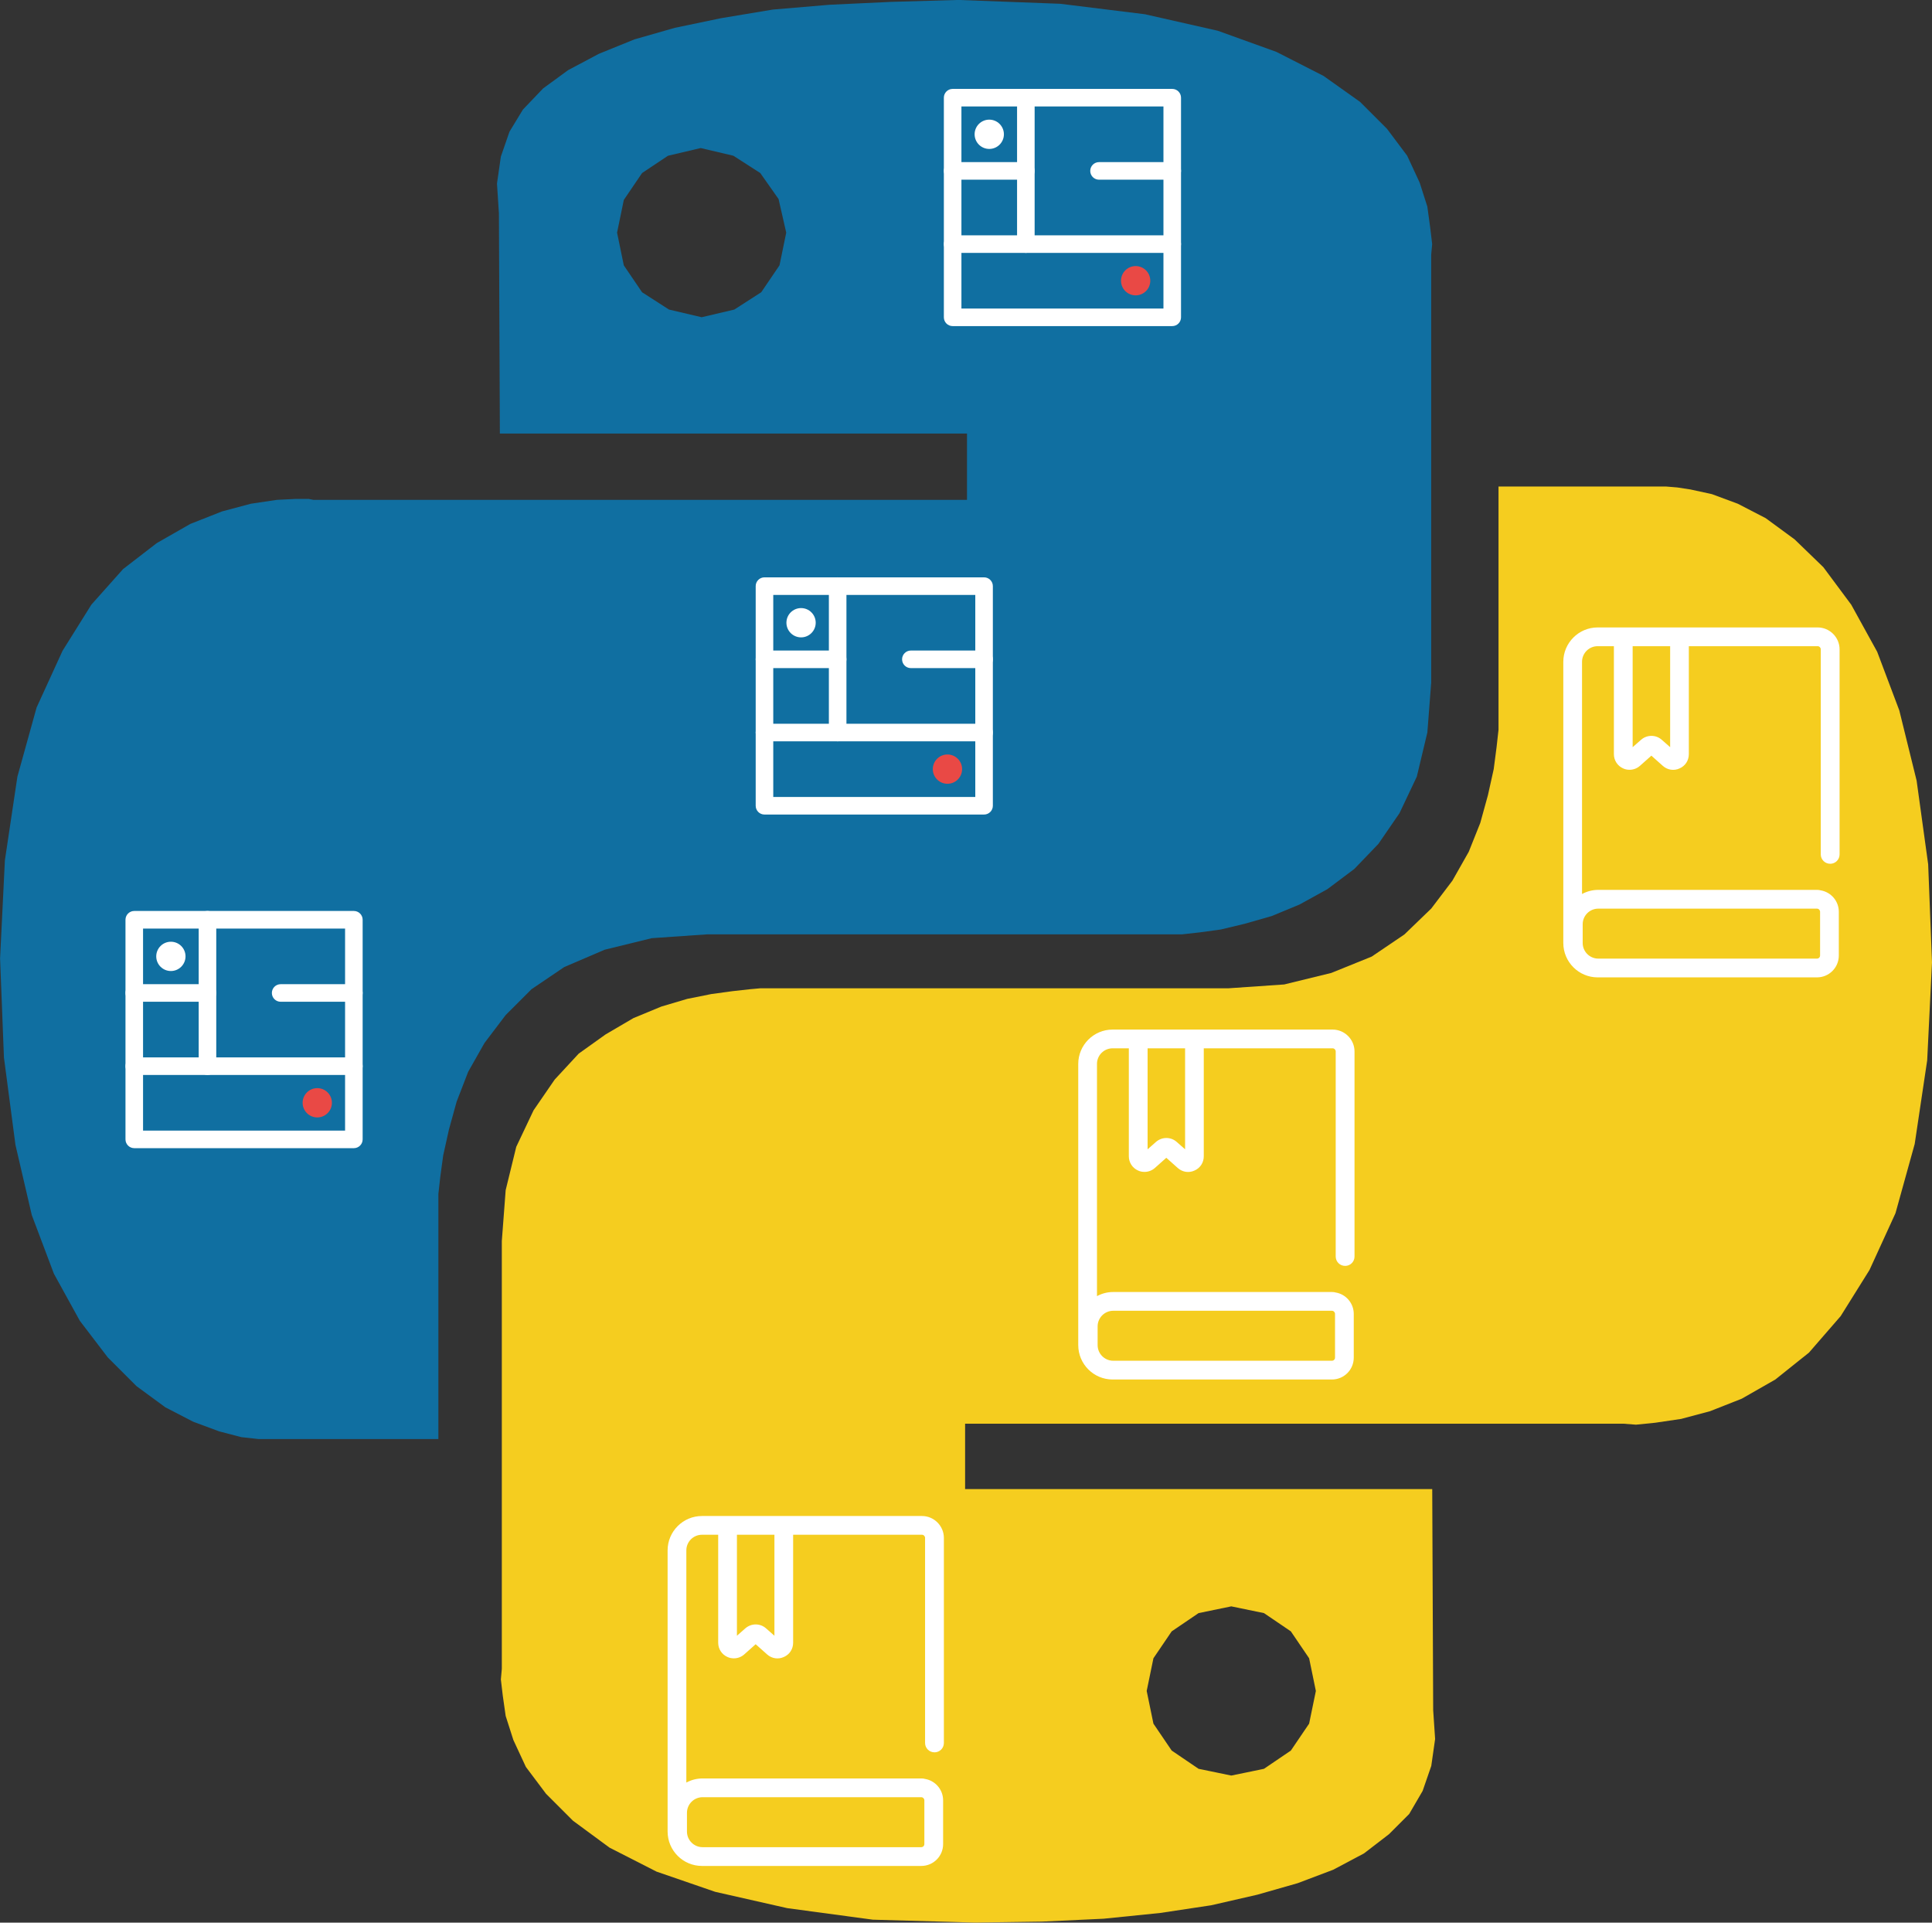 <?xml version="1.0" encoding="UTF-8"?>
<svg id="_图层_1" data-name="图层 1" xmlns="http://www.w3.org/2000/svg" viewBox="0 0 811.54 807.5">
  <rect x="0" y="0" width="811.54" height="807.5" fill="#333333" stroke="none"/>
  <defs>
    <style>
      .cls-1 {
        fill: #e94945;
      }

      .cls-2 {
        fill: #106fa1;
      }

      .cls-3 {
        fill: #f5cd1f;
      }

      .cls-4 {
        fill: #fff;
      }
    </style>
  </defs>
  <path class="cls-2" d="M481.27,6.06l30.28,6.86,24.63,8.88,19.78,10.09,15.34,10.9,11.3,11.3,8.48,11.3,5.25,11.3,3.23,10.09,1.21,8.88.81,6.86-.4,4.44v179.67l-1.61,20.99-4.44,18.57-7.27,15.34-8.88,12.92-10.09,10.5-11.3,8.48-11.71,6.46-11.71,4.85-11.3,3.23-10.09,2.42-8.88,1.21-7.27.81h-199.45l-23.42,1.62-19.78,4.85-16.96,7.27-13.73,9.29-10.9,10.9-8.88,11.71-6.86,12.11-4.84,12.52-3.23,11.71-2.42,10.9-1.21,8.88-.81,7.27v102.96h-75.5l-7.27-.81-9.29-2.42-10.9-4.04-11.71-6.06-12.11-8.88-12.11-12.11-11.71-15.34-10.9-19.78-9.29-24.63-6.86-29.47-4.84-36.74-1.62-41.59,2.02-41.18,5.25-35.13,8.07-29.07,10.9-23.82,12.11-19.38,13.32-14.94,14.13-10.9,14.13-8.07,13.32-5.25,12.11-3.23,10.9-1.62,8.08-.4h5.25l2.02.4h274.55v-27.86h-196.22l-.4-92.46-.81-12.52,1.62-11.3,3.63-10.5,5.65-9.29,8.48-8.88,10.5-7.67,12.92-6.86,14.94-6.06,16.96-4.85,19.38-4.04,21.8-3.63,23.82-2.02,25.84-1.21,28.26-.81,42.8,1.61s35.93,4.44,35.93,4.44ZM269.7,72.68l-7.67,11.3-2.83,13.73,2.83,13.73,7.67,11.3,11.3,7.27,13.73,3.23,13.73-3.23,11.3-7.27,7.67-11.3,2.83-13.73-3.23-14.13-7.67-10.9-11.3-7.27-13.73-3.23-13.73,3.23s-10.9,7.27-10.9,7.27Z"/>
  <path class="cls-3" d="M709.79,205.51l9.29,2.02,10.9,4.04,11.71,6.06,12.11,8.88,12.11,11.71,11.71,15.75,10.9,19.78,9.29,24.63,7.27,29.47,4.85,35.13,1.61,41.18-2.02,41.18-5.25,35.13-8.07,29.07-10.9,23.82-12.11,19.38-13.32,15.34-14.13,11.3-14.13,8.07-13.32,5.25-12.11,3.23-10.9,1.61-8.07.81-5.25-.4h-276.57v27.45h196.22l.4,92.86.81,12.11-1.61,11.3-3.63,10.5-5.65,9.69-8.48,8.48-10.5,8.07-12.92,6.86-14.94,5.65-16.96,4.84-19.38,4.44-21.4,3.23-23.82,2.42-25.84,1.21-28.26.4-42.8-1.21-35.93-4.84-30.28-6.86-24.63-8.48-19.78-10.09-15.34-11.3-11.3-11.3-8.48-11.3-5.25-11.3-3.23-10.09-1.21-8.48-.81-6.86.4-4.44v-179.67l1.62-21.4,4.44-18.17,7.27-15.34,8.88-12.92,10.09-10.9,11.3-8.07,11.71-6.86,11.71-4.84,10.9-3.23,10.09-2.02,8.88-1.21,7.27-.81,4.44-.4h196.63l23.42-1.61,19.78-4.84,16.96-6.86,13.73-9.29,11.3-10.9,8.88-11.71,6.86-12.11,4.84-12.11,3.23-11.71,2.42-10.9,1.21-9.29.81-7.27v-102.15h70.25l4.84.4s5.25.81,5.25.81ZM492.17,685.16l-7.67,11.3-2.83,13.73,2.83,13.73,7.67,11.3,11.3,7.67,13.73,2.83,13.73-2.83,11.3-7.67,7.67-11.3,2.83-13.73-2.83-13.73-7.67-11.3-11.3-7.67-13.73-2.83-13.73,2.83-11.3,7.67Z"/>
  <path class="cls-4" d="M392.54,735.97c2.15,0,3.94-1.73,3.94-3.94v-86.13c0-5.04-4.15-9.19-9.19-9.19h-92.43c-7.98,0-14.43,6.51-14.43,14.43v118.1c.01,7.98,6.49,14.45,14.47,14.44.07,0,.15,0,.22,0h91.85c5.09,0,9.19-4.09,9.19-9.19v-18.37c0-4.46-3.25-8.24-7.56-8.98-.52-.16-1.05-.21-1.63-.21h-91.85c-2.47,0-4.78.63-6.82,1.73v-97.52c0-3.62,2.94-6.56,6.56-6.56h6.82v45.35c0,2.62,1.52,4.93,3.88,5.98.89.42,1.78.58,2.73.58,1.57,0,3.1-.58,4.3-1.63l4.83-4.3,4.83,4.3c1.94,1.73,4.67,2.15,7.03,1.05,2.41-1.05,3.88-3.36,3.88-5.98v-45.35h54.11c.73,0,1.31.63,1.31,1.31v86.13c0,2.2,1.78,3.94,3.94,3.94ZM288.56,761.37c0-3.62,2.94-6.56,6.56-6.56h91.85c.73,0,1.31.63,1.31,1.31v18.37c0,.73-.58,1.31-1.31,1.31h-91.85c-3.62,0-6.56-2.94-6.56-6.56v-7.87ZM325.3,687l-3.52-3.1c-2.47-2.2-6.19-2.2-8.71,0l-3.52,3.1v-42.41h15.75v42.41Z"/>
  <path class="cls-4" d="M565.03,531.67c2.15,0,3.94-1.73,3.94-3.94v-86.13c0-5.04-4.15-9.19-9.19-9.19h-92.43c-7.98,0-14.43,6.51-14.43,14.43v118.1c.01,7.98,6.49,14.45,14.47,14.44.07,0,.15,0,.22,0h91.85c5.09,0,9.19-4.09,9.19-9.19v-18.37c0-4.46-3.25-8.24-7.56-8.98-.52-.16-1.05-.21-1.63-.21h-91.85c-2.47,0-4.78.63-6.82,1.73v-97.52c0-3.62,2.94-6.56,6.56-6.56h6.82v45.35c0,2.62,1.52,4.93,3.88,5.98.89.42,1.78.58,2.73.58,1.57,0,3.1-.58,4.3-1.63l4.83-4.3,4.83,4.3c1.94,1.73,4.67,2.15,7.03,1.05,2.41-1.05,3.88-3.36,3.88-5.98v-45.35h54.11c.73,0,1.31.63,1.31,1.31v86.13c0,2.2,1.78,3.94,3.94,3.94ZM461.06,557.07c0-3.62,2.94-6.56,6.56-6.56h91.85c.73,0,1.31.63,1.31,1.31v18.37c0,.73-.58,1.31-1.31,1.31h-91.85c-3.62,0-6.56-2.94-6.56-6.56v-7.87ZM497.8,482.7l-3.52-3.1c-2.47-2.2-6.19-2.2-8.71,0l-3.52,3.1v-42.41h15.75v42.41Z"/>
  <path class="cls-4" d="M768.78,362.78c2.15,0,3.94-1.73,3.94-3.94v-86.13c0-5.04-4.15-9.19-9.19-9.19h-92.43c-7.98,0-14.43,6.51-14.43,14.43v118.1c.01,7.98,6.49,14.45,14.47,14.44.07,0,.15,0,.22,0h91.85c5.09,0,9.19-4.09,9.19-9.19v-18.37c0-4.46-3.25-8.24-7.56-8.98-.52-.16-1.05-.21-1.63-.21h-91.85c-2.47,0-4.78.63-6.82,1.73v-97.52c0-3.62,2.94-6.56,6.56-6.56h6.82v45.35c0,2.62,1.52,4.93,3.88,5.98.89.42,1.78.58,2.73.58,1.57,0,3.1-.58,4.3-1.63l4.83-4.3,4.83,4.3c1.94,1.73,4.67,2.15,7.03,1.05,2.41-1.05,3.88-3.36,3.88-5.98v-45.35h54.11c.73,0,1.31.63,1.31,1.31v86.13c0,2.2,1.78,3.94,3.94,3.94ZM664.81,388.18c0-3.62,2.94-6.56,6.56-6.56h91.85c.73,0,1.31.63,1.31,1.31v18.37c0,.73-.58,1.31-1.31,1.31h-91.85c-3.62,0-6.56-2.94-6.56-6.56v-7.87ZM701.55,313.81l-3.52-3.1c-2.47-2.2-6.19-2.2-8.71,0l-3.52,3.1v-42.41h15.75v42.41Z"/>
  <g>
    <g>
      <path class="cls-4" d="M492.4,136.96h-92.24c-2.04,0-3.69-1.65-3.69-3.69V41.03c0-2.04,1.65-3.69,3.69-3.69h92.24c2.04,0,3.69,1.65,3.69,3.69v92.24c0,2.04-1.65,3.69-3.69,3.69ZM403.85,129.58h84.86V44.72h-84.86v84.86Z"/>
      <path class="cls-4" d="M430.91,106.21h-30.75c-2.04,0-3.69-1.65-3.69-3.69s1.65-3.69,3.69-3.69h27.06v-23.37h-27.06c-2.04,0-3.69-1.65-3.69-3.69s1.65-3.69,3.69-3.69h30.75c2.04,0,3.69,1.65,3.69,3.69v30.75c0,2.04-1.65,3.69-3.69,3.69Z"/>
      <path class="cls-4" d="M492.4,75.47h-30.75c-2.04,0-3.69-1.65-3.69-3.69s1.65-3.69,3.69-3.69h30.75c2.04,0,3.69,1.65,3.69,3.69s-1.65,3.69-3.69,3.69Z"/>
      <path class="cls-4" d="M492.4,106.21h-61.49c-2.04,0-3.69-1.65-3.69-3.69s1.65-3.69,3.69-3.69h61.49c2.04,0,3.69,1.65,3.69,3.69s-1.65,3.69-3.69,3.69Z"/>
      <path class="cls-4" d="M430.91,75.47c-2.04,0-3.69-1.65-3.69-3.69v-30.75c0-2.04,1.65-3.69,3.69-3.69s3.69,1.65,3.69,3.69v30.75c0,2.04-1.65,3.69-3.69,3.69Z"/>
    </g>
    <circle class="cls-4" cx="415.54" cy="56.4" r="6.15"/>
    <circle class="cls-1" cx="477.03" cy="117.9" r="6.15"/>
  </g>
  <g>
    <g>
      <path class="cls-4" d="M413.36,342.1h-92.24c-2.04,0-3.69-1.65-3.69-3.69v-92.24c0-2.04,1.65-3.69,3.69-3.69h92.24c2.04,0,3.69,1.65,3.69,3.69v92.24c0,2.04-1.65,3.69-3.69,3.69ZM324.81,334.72h84.86v-84.86h-84.86v84.86Z"/>
      <path class="cls-4" d="M351.86,311.35h-30.75c-2.04,0-3.69-1.65-3.69-3.69s1.65-3.69,3.69-3.69h27.06v-23.37h-27.06c-2.04,0-3.69-1.65-3.69-3.69s1.65-3.69,3.69-3.69h30.75c2.04,0,3.69,1.65,3.69,3.69v30.75c0,2.04-1.65,3.69-3.69,3.69Z"/>
      <path class="cls-4" d="M413.36,280.6h-30.75c-2.04,0-3.69-1.65-3.69-3.69s1.65-3.69,3.69-3.69h30.75c2.04,0,3.69,1.65,3.69,3.69s-1.65,3.69-3.69,3.69Z"/>
      <path class="cls-4" d="M413.36,311.35h-61.49c-2.04,0-3.69-1.65-3.69-3.69s1.65-3.69,3.69-3.69h61.49c2.04,0,3.69,1.65,3.69,3.69s-1.65,3.69-3.69,3.69Z"/>
      <path class="cls-4" d="M351.86,280.6c-2.04,0-3.69-1.65-3.69-3.69v-30.75c0-2.04,1.65-3.69,3.69-3.69s3.69,1.65,3.69,3.69v30.75c0,2.04-1.65,3.69-3.69,3.69Z"/>
    </g>
    <circle class="cls-4" cx="336.49" cy="261.54" r="6.15"/>
    <circle class="cls-1" cx="397.98" cy="323.03" r="6.15"/>
  </g>
  <g>
    <g>
      <path class="cls-4" d="M148.64,482.22H56.4c-2.04,0-3.69-1.65-3.69-3.69v-92.24c0-2.04,1.65-3.69,3.69-3.69h92.24c2.04,0,3.69,1.65,3.69,3.69v92.24c0,2.04-1.65,3.69-3.69,3.69ZM60.09,474.85h84.86v-84.86H60.09v84.86Z"/>
      <path class="cls-4" d="M87.15,451.48h-30.75c-2.04,0-3.69-1.65-3.69-3.69s1.65-3.69,3.69-3.69h27.06v-23.37h-27.06c-2.04,0-3.69-1.65-3.69-3.69s1.65-3.69,3.69-3.69h30.75c2.04,0,3.69,1.65,3.69,3.69v30.75c0,2.04-1.65,3.69-3.69,3.69Z"/>
      <path class="cls-4" d="M148.64,420.73h-30.75c-2.04,0-3.69-1.65-3.69-3.69s1.65-3.69,3.69-3.69h30.75c2.04,0,3.69,1.65,3.69,3.69s-1.65,3.69-3.69,3.69Z"/>
      <path class="cls-4" d="M148.64,451.48h-61.49c-2.04,0-3.69-1.65-3.69-3.69s1.65-3.69,3.69-3.69h61.49c2.04,0,3.69,1.65,3.69,3.69s-1.65,3.69-3.69,3.69Z"/>
      <path class="cls-4" d="M87.15,420.73c-2.04,0-3.69-1.65-3.69-3.69v-30.75c0-2.04,1.65-3.69,3.69-3.69s3.69,1.65,3.69,3.69v30.75c0,2.04-1.65,3.69-3.69,3.69Z"/>
    </g>
    <circle class="cls-4" cx="71.78" cy="401.67" r="6.15"/>
    <circle class="cls-1" cx="133.27" cy="463.16" r="6.15"/>
  </g>
</svg>